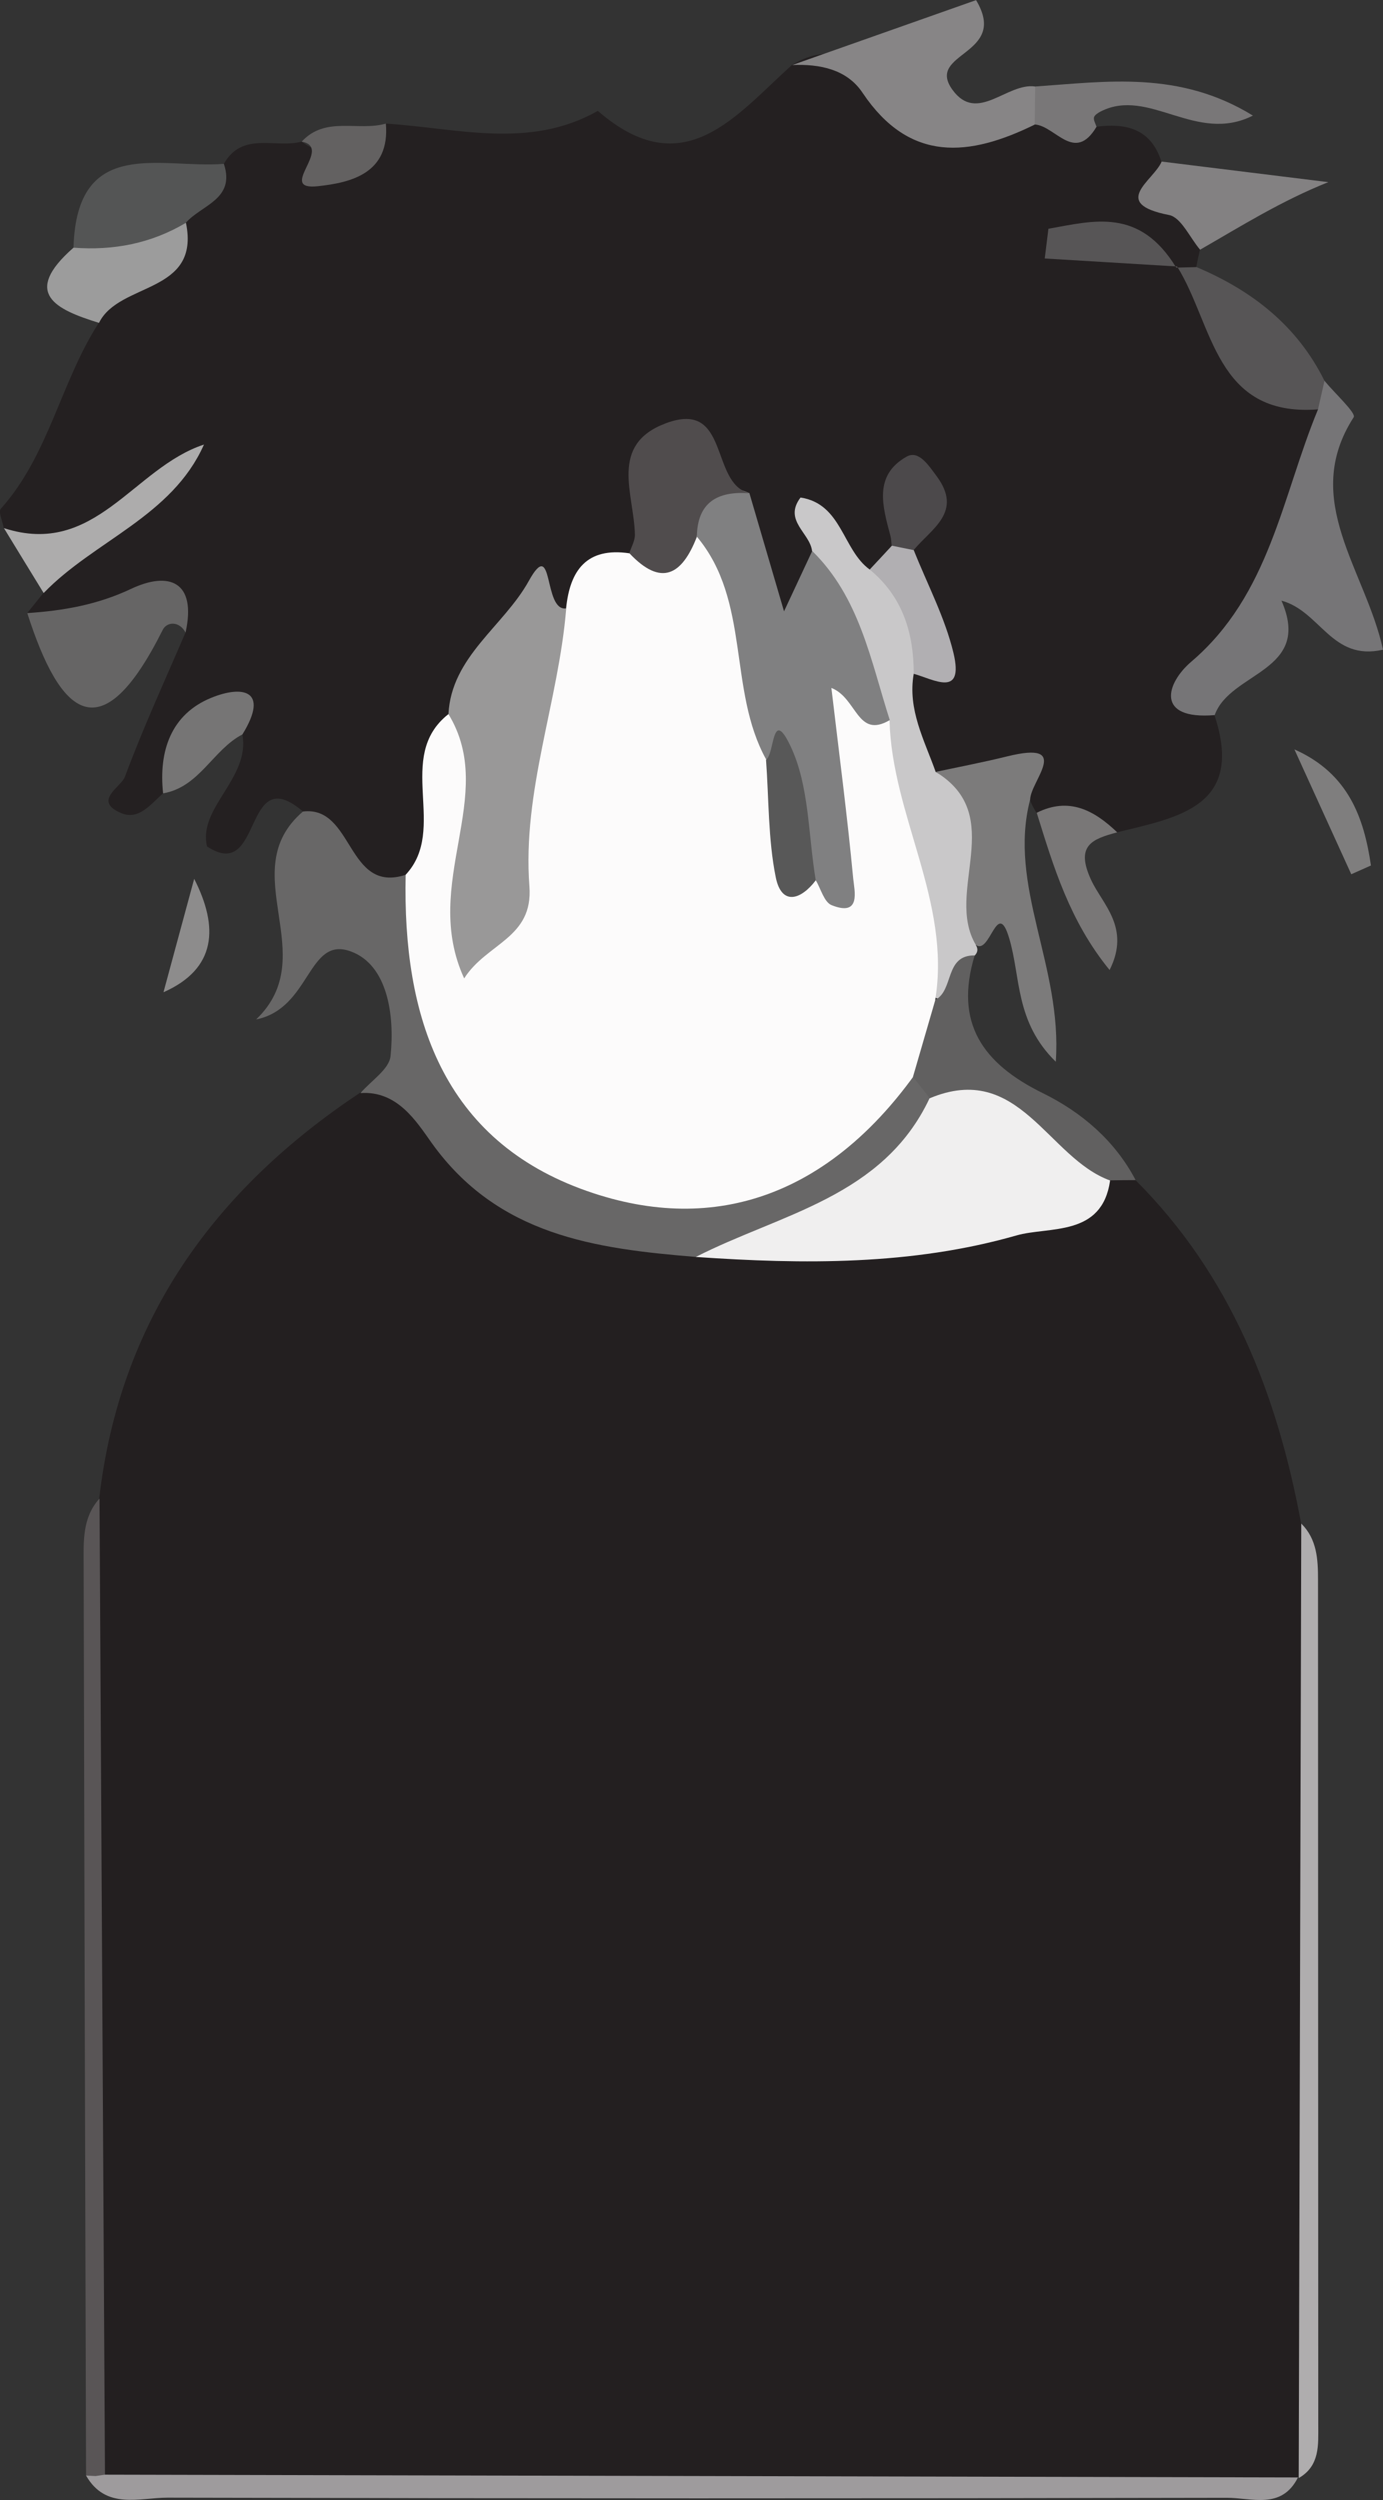 <?xml version="1.0" encoding="UTF-8"?>
<svg id="Layer_2" data-name="Layer 2" xmlns="http://www.w3.org/2000/svg" viewBox="0 0 108.96 196.83">
  <rect x="0" y="0" width="108.96" height="196.83" fill="#333333" stroke="none"/>
  <defs>
    <style>
      .cls-1 {
        fill: #f0efef;
      }

      .cls-2 {
        fill: #fcfbfb;
      }

      .cls-3 {
        fill: #7f7e7e;
      }

      .cls-4 {
        fill: #686767;
      }

      .cls-5 {
        fill: #999898;
      }

      .cls-6 {
        fill: #7c7b7b;
      }

      .cls-7 {
        fill: #9c9c9c;
      }

      .cls-8 {
        fill: #9e9b9d;
      }

      .cls-9 {
        fill: #666565;
      }

      .cls-10 {
        fill: #8d8c8c;
      }

      .cls-11 {
        fill: #b1afb2;
      }

      .cls-12 {
        fill: #c9c8c9;
      }

      .cls-13 {
        fill: #adacac;
      }

      .cls-14 {
        fill: #afadae;
      }

      .cls-15 {
        fill: #242021;
      }

      .cls-16 {
        fill: #231f20;
      }

      .cls-17 {
        fill: #545555;
      }

      .cls-18 {
        fill: #878586;
      }

      .cls-19 {
        fill: #808081;
      }

      .cls-20 {
        fill: #595556;
      }

      .cls-21 {
        fill: #636161;
      }

      .cls-22 {
        fill: #585858;
      }

      .cls-23 {
        fill: #575556;
      }

      .cls-24 {
        fill: #838182;
      }

      .cls-25 {
        fill: #4c494b;
      }

      .cls-26 {
        fill: #767577;
      }

      .cls-27 {
        fill: #767575;
      }

      .cls-28 {
        fill: #616060;
      }

      .cls-29 {
        fill: #797778;
      }

      .cls-30 {
        fill: #797777;
      }

      .cls-31 {
        fill: #504c4d;
      }
    </style>
  </defs>
  <g id="Layer_1-2" data-name="Layer 1">
    <g id="Robert">
      <path class="cls-16" d="m89.46,92.91c7.5,7.49,11.16,16.83,13.05,27.03.73,25.05,1.12,50.1-.2,75.15l-.06-.05c-2.47,1.43-5.18.74-7.78.75-26.2.06-52.39.05-78.59,0-2.62,0-5.3.48-7.85-.55-1.26-25.76-.84-51.52-.21-77.29,1.62-14.01,9.05-24.28,20.55-31.92,2.89-1,5.38-.07,7.11,2.14,5.01,6.42,11.96,8.32,19.57,8.88,10.96.53,21.76.04,31.97-4.63.88-.21,1.69-.05,2.42.46Z"/>
      <path class="cls-15" d="m23.87,63.89c-4.78-4.09-3.11,5.68-7.56,2.75-.73-3.06,3.41-5.35,2.79-8.82-4.48-1.68-4.33,2.88-6.25,4.64-.96.83-1.9,2.14-3.29,1.56-2.3-.96,0-2.07.28-2.86,1.43-3.85,3.15-7.58,4.77-11.35.18-3.18-1.78-2.36-3.38-1.69-3.04,1.29-6.03,1.76-9.09.15.43-.53.86-1.06,1.28-1.59,1.99-3.57,4.82-6.23,8.41-7.89.65-.07.48-.1-.32.04-3.8.66-5.87,8.39-11.21,2.75-.09-.52-.45-1.28-.24-1.52,3.8-4.24,4.72-10,7.73-14.65,1-3.43,4-5.42,5.87-8.22.72-1.98,2.8-2.71,3.97-4.28,1.47-2.6,4.08-1.2,6.13-1.76,2.72,1.91,4.8.82,6.63-1.42,5.61.35,11.31,2.06,16.71-1,6.77,5.87,10.86.37,15.3-3.62,3.13-1.91,5.55-.35,7.75,1.71,3,2.79,6.29,3.75,10.16,2.02,2.26-.91,3.75,2.26,6.05,1.14,2.37-.31,4.32.16,5.14,2.74,1.15.76-2.84,3.37,1.3,3.3,1.26-.02,2.41,1.8,1.74,3.64-.11.45-.21.91-.29,1.36-.66.5-1.26.44-1.82-.16-1.52-1.13-3.38-1.46-5.13-2.03,1.76.84,3.87.88,5.41,2.24,4.47,2.82,5.83,8.89,11.24,10.73.56,7.13-2.1,13.19-6.43,18.59-1.46,1.83-3.9,3.09-1.84,5.91,2.39,7.2-2.84,8.05-7.68,9.23-1.97-1.12-4.41-.26-6.34-1.54-.21-.33-.39-.67-.53-1.04-2.04-3.75-5.96.84-8.24-1.86-1.85-2.12-2.77-4.47-1.9-7.29-.23-1.52,3.7.17,2.01-2.8-1.27-2.24-2.19-4.79-1.85-7.54-.27-.89,1.08-1.64.21-2.58.05.81-.26,1.55-.42,2.35-.43,1.03-1.11,1.76-2.11,2.19-1.41,1.35-2.44-3.08-3.94-.22-.75,1.94-.98,4.74-3.7,4.37-2.02-.28-2.12-2.77-2.5-4.55-.33-1.57-.87-3.06-1.4-4.55-.95-1.79-1.64-3.82-4.12-4.25-2.35,2.04-.41,5.7-2.88,7.65-1.99,1.5-3.52,3.6-5.84,4.71-2.46-.68-2.45-2.18-1.84-3.25.14,4.17-3.49,7.48-5.71,11.5-3.12,3.74-.01,9.84-4.87,12.92-4.9,1.1-6.72-2.13-8.18-5.86Z"/>
      <path class="cls-4" d="m23.87,63.89c4.01-.48,3.43,6.52,8.1,4.98,1.93,1.45,1.83,3.67,2.25,5.73,3.8,18.57,19.25,24.07,33.62,11.98,1.02-.86,1.98-1.76,3.3-2.13,1.34.03,2.2.78,2.83,1.88-2.53,10.05-11.09,10.95-19.13,12.63-7.95-.65-15.61-1.68-20.84-8.99-1.19-1.67-2.7-4.12-5.6-3.91.83-.97,2.27-1.88,2.37-2.92.33-3.19-.22-7.16-3.12-8.23-3.43-1.27-3.14,4.48-7.47,5.35,5.3-5.07-1.82-11.65,3.69-16.37Z"/>
      <path class="cls-8" d="m8.27,194.83c31.33.07,62.66.15,93.99.22-1.29,2.57-3.68,1.59-5.62,1.6-27.81.06-55.62.06-83.43-.01-2.22,0-4.88.98-6.43-1.74.47-.63.97-.62,1.49-.06Z"/>
      <path class="cls-26" d="m95.7,56.3c-4.7.39-3.83-2.51-1.85-4.2,6.21-5.29,7.15-13.02,9.99-19.87-.58-.92-.41-1.67.51-2.25.81.99,2.51,2.54,2.3,2.87-4.21,6.53.96,12.05,2.31,18.3-4.05.93-4.93-3.04-8-3.86,2.46,5.61-4.04,5.58-5.26,9.01Z"/>
      <path class="cls-20" d="m8.27,194.83l-.74.11s-.75-.04-.75-.04c-.07-23.88-.14-47.76-.19-71.64,0-1.83-.14-3.75,1.25-5.28.14,25.62.29,51.24.43,76.85Z"/>
      <path class="cls-14" d="m102.32,195.1c.07-25.05.13-50.1.2-75.15,1.24,1.23,1.32,2.81,1.32,4.41,0,22.19.02,44.38.02,66.56,0,1.56.14,3.22-1.54,4.18Z"/>
      <path class="cls-12" d="m71.99,53.04c-.5,2.82.84,5.23,1.73,7.74,6.61,3.25,3.89,8.66,3.16,13.62.19.3.16.58-.09.83-1.5.7-.27,5.08-3.9,2.91-2.01-6.26-2.71-12.83-4.56-19.12-.42-5.49-3.58-10.22-4.35-15.62-.14-1.43-2.29-2.41-.91-4.23,3.27.5,3.3,4.12,5.45,5.67,4.69,1.24,4.86,4.4,3.47,8.21Z"/>
      <path class="cls-18" d="m81.52,9.81c-5.14,2.52-9.84,3.04-13.56-2.5-1.24-1.86-3.37-2.28-5.54-2.19,4.97-1.75,9.93-3.5,14.48-5.11,2.62,4.37-4.02,4.08-1.86,7.06,1.95,2.69,4.29-.58,6.51-.26.9,1.01.96,2.01-.04,3Z"/>
      <path class="cls-6" d="m76.88,74.39c-2.49-4.2,2.53-10.16-3.16-13.62,1.88-.4,3.77-.76,5.63-1.22,5.19-1.28,1.84,1.93,1.81,3.4-1.78,6.81,2.55,13.11,2.02,20.64-3.22-3.15-2.75-6.65-3.67-9.72-.95-3.21-1.5,1.36-2.63.52Z"/>
      <path class="cls-9" d="m2.15,48.27c2.83-.19,5.51-.65,8.18-1.91,2.97-1.4,5.18-.6,4.29,3.44-.51-.94-1.48-.85-1.8-.21-4.85,9.7-8.07,6.8-10.67-1.32Z"/>
      <path class="cls-28" d="m73.69,78.72c1.48-.77.72-3.53,3.1-3.5-1.62,5.32.63,8.52,5.38,10.85,3.01,1.48,5.66,3.71,7.3,6.84-.67,0-1.34.01-2,.02-5.65-.15-8.97-5.44-14.22-6.47-.44-.55-.87-1.11-1.31-1.66-.95-2.48-.25-4.47,1.77-6.09Z"/>
      <path class="cls-23" d="m104.35,29.98c-.17.75-.34,1.5-.51,2.25-8.12.62-8.24-6.67-11.1-11.25l-.07.09c.53-.01,1.07-.03,1.6-.04,4.37,1.84,7.93,4.61,10.08,8.95Z"/>
      <path class="cls-24" d="m94.55,19.66c-.81-.95-1.49-2.54-2.44-2.73-4.72-.92-1.2-2.72-.59-4.21,4.38.54,8.76,1.08,13.13,1.62-3.73,1.49-6.88,3.47-10.1,5.32Z"/>
      <path class="cls-17" d="m17.64,12.91c.92,2.78-1.77,3.23-2.99,4.62-2.37,3.32-5.2,4.49-8.86,1.96.26-8.85,6.91-6.18,11.85-6.59Z"/>
      <path class="cls-13" d="m.31,41.58c7.2,2.33,10.19-4.75,15.76-6.58-2.52,5.67-8.66,7.57-12.63,11.69-1.04-1.7-2.09-3.4-3.13-5.11Z"/>
      <path class="cls-29" d="m81.52,9.81c.01-1,.02-2,.04-3,5.64-.39,11.35-1.27,17.15,2.29-4.47,2.26-8.18-2.25-11.98-.33-.21.11-.49.28-.54.47-.05.22.12.49.2.74-1.73,2.9-3.24-.07-4.86-.18Z"/>
      <path class="cls-7" d="m5.79,19.5c3.15.24,6.12-.33,8.86-1.96,1.16,5.63-5.26,4.64-6.85,7.88-3.39-1.05-6.13-2.31-2.01-5.92Z"/>
      <path class="cls-30" d="m81.68,63.99c2.54-1.27,4.52-.2,6.34,1.54-1.98.53-3.31,1.03-2.06,3.74.88,1.92,3.14,3.75,1.46,7.1-3.16-3.87-4.42-8.14-5.74-12.38Z"/>
      <path class="cls-27" d="m12.85,62.46c-.36-3.33.63-6.23,3.79-7.52,2.44-1,4.63-.64,2.46,2.88-2.33,1.21-3.38,4.15-6.25,4.64Z"/>
      <path class="cls-10" d="m12.88,78.12c.81-2.98,1.61-5.96,2.42-8.93,1.94,3.81,1.76,7.08-2.42,8.93Z"/>
      <path class="cls-3" d="m101.98,59c4.26,1.89,5.48,5.38,6.03,9.14-.52.23-1.03.46-1.55.69-1.49-3.28-2.99-6.55-4.48-9.83Z"/>
      <path class="cls-21" d="m30.4,9.73c.34,3.93-2.77,4.65-5.35,4.93-3.31.36,1.25-3.04-1.28-3.51,1.88-2.04,4.45-.79,6.63-1.42Z"/>
      <path class="cls-1" d="m73.24,86.47c7.06-2.96,9.3,4.7,14.22,6.47-.63,4.47-4.81,3.59-7.39,4.33-8.22,2.35-16.75,2.28-25.25,1.69,6.65-3.4,14.73-4.69,18.41-12.48Z"/>
      <path class="cls-2" d="m73.69,78.72c-.59,2.03-1.18,4.06-1.77,6.09-6.5,8.91-15.3,12.6-25.67,8.96-11.37-3.98-14.54-13.71-14.29-24.9,3.38-3.61-.9-9.27,3.36-12.64,4.07.22,3.07,3.53,3.37,5.84.37,2.87-.86,5.67-.48,8.65,2.78-7.42.68-16.27,6.39-22.82.3-3.01,1.63-4.83,4.98-4.34,2.43.23,3.91-2.97,6.6-1.83,4.29,4.85,3.5,11.42,5.74,16.96,1.21,2.86-.3,6.43,2.33,8.84,1.89-3.07-.79-5.83-.46-8.78.23-2.07-.18-4.7,1.99-5.55,2.74-1.08,2.2,3.07,4.3,3.51.19,7.51,4.87,14.27,3.6,22.02Z"/>
      <path class="cls-19" d="m70.09,56.7c-2.57,1.49-2.56-1.75-4.59-2.54.62,5.25,1.26,10.12,1.72,15.01.09.94.65,3.04-1.71,2.09-.58-.24-.84-1.28-1.24-1.96-3.05-2.48-1.53-6.31-2.75-9.34-.4-.98-.83-1.48-.48-.48,0,.02-.44.2-.68.31-3.03-5.47-1.2-12.45-5.45-17.53-1.09-4.1.6-4.87,4.13-3.44.9,3.08,1.81,6.16,2.73,9.31.76-1.63,1.49-3.19,2.22-4.75,3.74,3.66,4.61,8.63,6.11,13.31Z"/>
      <path class="cls-5" d="m44.61,47.9c-.6,7.35-3.47,14.39-2.9,21.88.31,4.1-3.37,4.46-5.14,7.25-3.45-7.51,2.7-14.36-1.24-20.81.24-4.54,4.35-6.91,6.33-10.48,2-3.61,1.11,2.42,2.95,2.16Z"/>
      <path class="cls-31" d="m59.03,38.83c-2.48-.17-4.09.69-4.13,3.44-1.16,2.98-2.79,3.97-5.32,1.28.16-.49.46-.99.44-1.48-.07-3.19-2.07-7.07,2.45-8.75,5.05-1.88,3.45,4.73,6.55,5.5Z"/>
      <path class="cls-23" d="m92.74,20.98c-3.48-.21-6.95-.42-10.43-.63.1-.78.19-1.56.29-2.34,3.56-.63,7.17-1.69,10.07,3.06,0,0,.07-.09.07-.09Z"/>
      <path class="cls-25" d="m70.25,42.96c-.03-.26-.03-.53-.1-.78-.61-2.3-1.35-4.75,1.28-6.23.94-.53,1.71.66,2.35,1.52,2.12,2.84-.39,4.14-1.79,5.83-.72.61-1.31.5-1.74-.35Z"/>
      <path class="cls-11" d="m70.25,42.96c.58.12,1.16.23,1.74.35,1.07,2.69,2.46,5.31,3.13,8.1.85,3.56-1.56,2.07-3.13,1.64,0-3.23-.88-6.08-3.47-8.21.58-.62,1.16-1.24,1.74-1.87Z"/>
      <path class="cls-22" d="m60.36,59.8c.68-.44.43-4.19,1.92-1.06,1.49,3.13,1.39,7.01,1.99,10.57-1.18,1.55-2.69,2.01-3.15-.23-.61-3.02-.54-6.18-.77-9.28Z"/>
    </g>
  </g>
</svg>